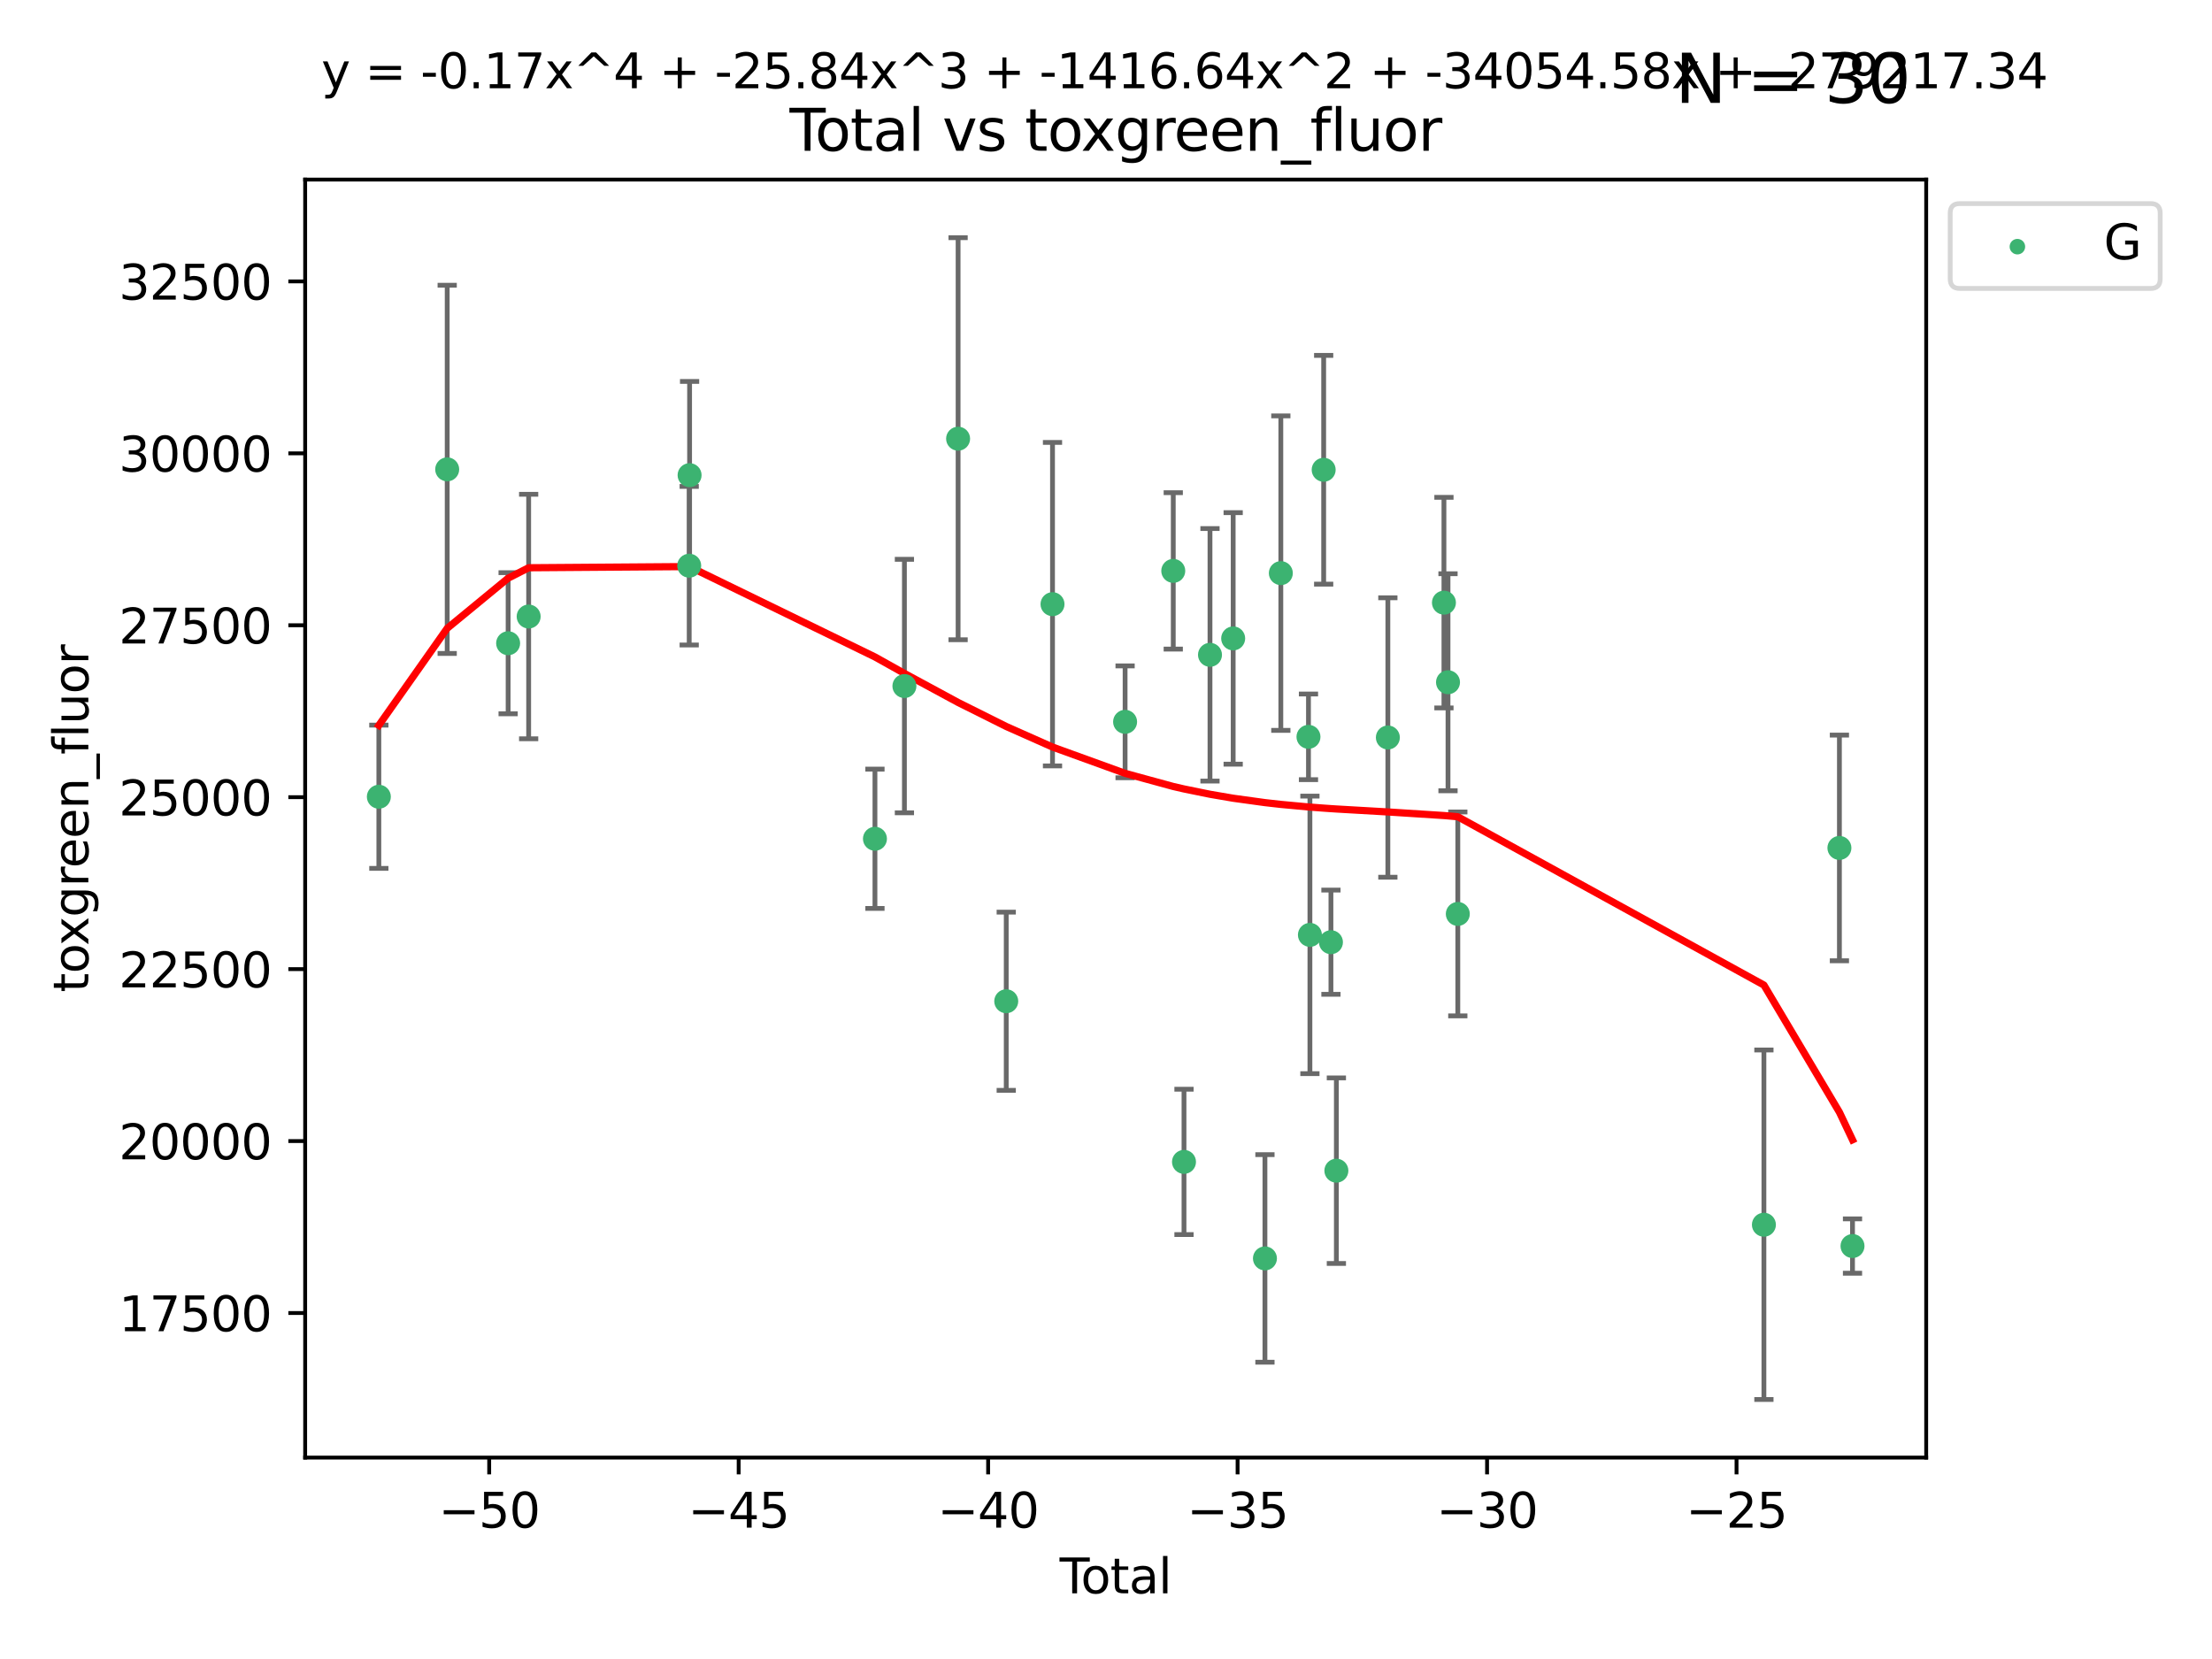 <?xml version="1.0" encoding="utf-8" standalone="no"?>
<!DOCTYPE svg PUBLIC "-//W3C//DTD SVG 1.1//EN"
  "http://www.w3.org/Graphics/SVG/1.1/DTD/svg11.dtd">
<svg xmlns:xlink="http://www.w3.org/1999/xlink" width="460.8pt" height="345.6pt" viewBox="0 0 460.8 345.6" xmlns="http://www.w3.org/2000/svg" version="1.1">
 <defs>
  <style type="text/css">*{stroke-linejoin: round; stroke-linecap: butt}</style>
 </defs>
 <g id="figure_1">
  <g id="patch_1">
   <path d="M 0 345.6 
L 460.8 345.6 
L 460.8 0 
L 0 0 
z
" style="fill: #ffffff"/>
  </g>
  <g id="axes_1">
   <g id="patch_2">
    <path d="M 63.571 303.64 
L 401.26 303.64 
L 401.26 37.411 
L 63.571 37.411 
z
" style="fill: #ffffff"/>
   </g>
   <g id="PathCollection_1">
    <defs>
     <path id="m65b5da6589" d="M 0 1.118 
C 0.297 1.118 0.581 1 0.791 0.791 
C 1 0.581 1.118 0.297 1.118 0 
C 1.118 -0.297 1 -0.581 0.791 -0.791 
C 0.581 -1 0.297 -1.118 0 -1.118 
C -0.297 -1.118 -0.581 -1 -0.791 -0.791 
C -1 -0.581 -1.118 -0.297 -1.118 0 
C -1.118 0.297 -1 0.581 -0.791 0.791 
C -0.581 1 -0.297 1.118 0 1.118 
z
" style="stroke: #3cb371"/>
    </defs>
    <g clip-path="url(#pd48464cee2)">
     <use xlink:href="#m65b5da6589" x="78.921" y="165.976" style="fill: #3cb371; stroke: #3cb371"/>
     <use xlink:href="#m65b5da6589" x="93.159" y="97.775" style="fill: #3cb371; stroke: #3cb371"/>
     <use xlink:href="#m65b5da6589" x="105.853" y="133.997" style="fill: #3cb371; stroke: #3cb371"/>
     <use xlink:href="#m65b5da6589" x="110.129" y="128.433" style="fill: #3cb371; stroke: #3cb371"/>
     <use xlink:href="#m65b5da6589" x="143.574" y="117.846" style="fill: #3cb371; stroke: #3cb371"/>
     <use xlink:href="#m65b5da6589" x="143.654" y="98.984" style="fill: #3cb371; stroke: #3cb371"/>
     <use xlink:href="#m65b5da6589" x="182.268" y="174.731" style="fill: #3cb371; stroke: #3cb371"/>
     <use xlink:href="#m65b5da6589" x="188.406" y="142.918" style="fill: #3cb371; stroke: #3cb371"/>
     <use xlink:href="#m65b5da6589" x="199.59" y="91.389" style="fill: #3cb371; stroke: #3cb371"/>
     <use xlink:href="#m65b5da6589" x="209.618" y="208.577" style="fill: #3cb371; stroke: #3cb371"/>
     <use xlink:href="#m65b5da6589" x="219.257" y="125.859" style="fill: #3cb371; stroke: #3cb371"/>
     <use xlink:href="#m65b5da6589" x="234.378" y="150.37" style="fill: #3cb371; stroke: #3cb371"/>
     <use xlink:href="#m65b5da6589" x="244.412" y="118.924" style="fill: #3cb371; stroke: #3cb371"/>
     <use xlink:href="#m65b5da6589" x="246.648" y="242.042" style="fill: #3cb371; stroke: #3cb371"/>
     <use xlink:href="#m65b5da6589" x="252.063" y="136.411" style="fill: #3cb371; stroke: #3cb371"/>
     <use xlink:href="#m65b5da6589" x="256.893" y="132.994" style="fill: #3cb371; stroke: #3cb371"/>
     <use xlink:href="#m65b5da6589" x="263.51" y="262.15" style="fill: #3cb371; stroke: #3cb371"/>
     <use xlink:href="#m65b5da6589" x="266.821" y="119.393" style="fill: #3cb371; stroke: #3cb371"/>
     <use xlink:href="#m65b5da6589" x="272.579" y="153.498" style="fill: #3cb371; stroke: #3cb371"/>
     <use xlink:href="#m65b5da6589" x="272.88" y="194.753" style="fill: #3cb371; stroke: #3cb371"/>
     <use xlink:href="#m65b5da6589" x="275.745" y="97.863" style="fill: #3cb371; stroke: #3cb371"/>
     <use xlink:href="#m65b5da6589" x="277.26" y="196.277" style="fill: #3cb371; stroke: #3cb371"/>
     <use xlink:href="#m65b5da6589" x="278.391" y="243.873" style="fill: #3cb371; stroke: #3cb371"/>
     <use xlink:href="#m65b5da6589" x="289.117" y="153.635" style="fill: #3cb371; stroke: #3cb371"/>
     <use xlink:href="#m65b5da6589" x="300.799" y="125.544" style="fill: #3cb371; stroke: #3cb371"/>
     <use xlink:href="#m65b5da6589" x="301.646" y="142.125" style="fill: #3cb371; stroke: #3cb371"/>
     <use xlink:href="#m65b5da6589" x="303.688" y="190.388" style="fill: #3cb371; stroke: #3cb371"/>
     <use xlink:href="#m65b5da6589" x="367.455" y="255.134" style="fill: #3cb371; stroke: #3cb371"/>
     <use xlink:href="#m65b5da6589" x="383.183" y="176.639" style="fill: #3cb371; stroke: #3cb371"/>
     <use xlink:href="#m65b5da6589" x="385.911" y="259.573" style="fill: #3cb371; stroke: #3cb371"/>
    </g>
   </g>
   <g id="matplotlib.axis_1">
    <g id="xtick_1">
     <g id="line2d_1">
      <defs>
       <path id="mce809f17c4" d="M 0 0 
L 0 3.5 
" style="stroke: #000000; stroke-width: 0.8"/>
      </defs>
      <g>
       <use xlink:href="#mce809f17c4" x="101.907" y="303.64" style="stroke: #000000; stroke-width: 0.8"/>
      </g>
     </g>
     <g id="text_1">
      <!-- −50 -->
      <g transform="translate(91.354 318.238)scale(0.1 -0.1)">
       <defs>
        <path id="DejaVuSans-2212" d="M 678 2272 
L 4684 2272 
L 4684 1741 
L 678 1741 
L 678 2272 
z
" transform="scale(0.016)"/>
        <path id="DejaVuSans-35" d="M 691 4666 
L 3169 4666 
L 3169 4134 
L 1269 4134 
L 1269 2991 
Q 1406 3038 1543 3061 
Q 1681 3084 1819 3084 
Q 2600 3084 3056 2656 
Q 3513 2228 3513 1497 
Q 3513 744 3044 326 
Q 2575 -91 1722 -91 
Q 1428 -91 1123 -41 
Q 819 9 494 109 
L 494 744 
Q 775 591 1075 516 
Q 1375 441 1709 441 
Q 2250 441 2565 725 
Q 2881 1009 2881 1497 
Q 2881 1984 2565 2268 
Q 2250 2553 1709 2553 
Q 1456 2553 1204 2497 
Q 953 2441 691 2322 
L 691 4666 
z
" transform="scale(0.016)"/>
        <path id="DejaVuSans-30" d="M 2034 4250 
Q 1547 4250 1301 3770 
Q 1056 3291 1056 2328 
Q 1056 1369 1301 889 
Q 1547 409 2034 409 
Q 2525 409 2770 889 
Q 3016 1369 3016 2328 
Q 3016 3291 2770 3770 
Q 2525 4250 2034 4250 
z
M 2034 4750 
Q 2819 4750 3233 4129 
Q 3647 3509 3647 2328 
Q 3647 1150 3233 529 
Q 2819 -91 2034 -91 
Q 1250 -91 836 529 
Q 422 1150 422 2328 
Q 422 3509 836 4129 
Q 1250 4750 2034 4750 
z
" transform="scale(0.016)"/>
       </defs>
       <use xlink:href="#DejaVuSans-2212"/>
       <use xlink:href="#DejaVuSans-35" x="83.789"/>
       <use xlink:href="#DejaVuSans-30" x="147.412"/>
      </g>
     </g>
    </g>
    <g id="xtick_2">
     <g id="line2d_2">
      <g>
       <use xlink:href="#mce809f17c4" x="153.876" y="303.64" style="stroke: #000000; stroke-width: 0.8"/>
      </g>
     </g>
     <g id="text_2">
      <!-- −45 -->
      <g transform="translate(143.323 318.238)scale(0.1 -0.1)">
       <defs>
        <path id="DejaVuSans-34" d="M 2419 4116 
L 825 1625 
L 2419 1625 
L 2419 4116 
z
M 2253 4666 
L 3047 4666 
L 3047 1625 
L 3713 1625 
L 3713 1100 
L 3047 1100 
L 3047 0 
L 2419 0 
L 2419 1100 
L 313 1100 
L 313 1709 
L 2253 4666 
z
" transform="scale(0.016)"/>
       </defs>
       <use xlink:href="#DejaVuSans-2212"/>
       <use xlink:href="#DejaVuSans-34" x="83.789"/>
       <use xlink:href="#DejaVuSans-35" x="147.412"/>
      </g>
     </g>
    </g>
    <g id="xtick_3">
     <g id="line2d_3">
      <g>
       <use xlink:href="#mce809f17c4" x="205.845" y="303.64" style="stroke: #000000; stroke-width: 0.8"/>
      </g>
     </g>
     <g id="text_3">
      <!-- −40 -->
      <g transform="translate(195.293 318.238)scale(0.1 -0.1)">
       <use xlink:href="#DejaVuSans-2212"/>
       <use xlink:href="#DejaVuSans-34" x="83.789"/>
       <use xlink:href="#DejaVuSans-30" x="147.412"/>
      </g>
     </g>
    </g>
    <g id="xtick_4">
     <g id="line2d_4">
      <g>
       <use xlink:href="#mce809f17c4" x="257.814" y="303.64" style="stroke: #000000; stroke-width: 0.8"/>
      </g>
     </g>
     <g id="text_4">
      <!-- −35 -->
      <g transform="translate(247.262 318.238)scale(0.1 -0.1)">
       <defs>
        <path id="DejaVuSans-33" d="M 2597 2516 
Q 3050 2419 3304 2112 
Q 3559 1806 3559 1356 
Q 3559 666 3084 287 
Q 2609 -91 1734 -91 
Q 1441 -91 1130 -33 
Q 819 25 488 141 
L 488 750 
Q 750 597 1062 519 
Q 1375 441 1716 441 
Q 2309 441 2620 675 
Q 2931 909 2931 1356 
Q 2931 1769 2642 2001 
Q 2353 2234 1838 2234 
L 1294 2234 
L 1294 2753 
L 1863 2753 
Q 2328 2753 2575 2939 
Q 2822 3125 2822 3475 
Q 2822 3834 2567 4026 
Q 2313 4219 1838 4219 
Q 1578 4219 1281 4162 
Q 984 4106 628 3988 
L 628 4550 
Q 988 4650 1302 4700 
Q 1616 4750 1894 4750 
Q 2613 4750 3031 4423 
Q 3450 4097 3450 3541 
Q 3450 3153 3228 2886 
Q 3006 2619 2597 2516 
z
" transform="scale(0.016)"/>
       </defs>
       <use xlink:href="#DejaVuSans-2212"/>
       <use xlink:href="#DejaVuSans-33" x="83.789"/>
       <use xlink:href="#DejaVuSans-35" x="147.412"/>
      </g>
     </g>
    </g>
    <g id="xtick_5">
     <g id="line2d_5">
      <g>
       <use xlink:href="#mce809f17c4" x="309.783" y="303.64" style="stroke: #000000; stroke-width: 0.8"/>
      </g>
     </g>
     <g id="text_5">
      <!-- −30 -->
      <g transform="translate(299.231 318.238)scale(0.1 -0.1)">
       <use xlink:href="#DejaVuSans-2212"/>
       <use xlink:href="#DejaVuSans-33" x="83.789"/>
       <use xlink:href="#DejaVuSans-30" x="147.412"/>
      </g>
     </g>
    </g>
    <g id="xtick_6">
     <g id="line2d_6">
      <g>
       <use xlink:href="#mce809f17c4" x="361.752" y="303.64" style="stroke: #000000; stroke-width: 0.8"/>
      </g>
     </g>
     <g id="text_6">
      <!-- −25 -->
      <g transform="translate(351.2 318.238)scale(0.1 -0.1)">
       <defs>
        <path id="DejaVuSans-32" d="M 1228 531 
L 3431 531 
L 3431 0 
L 469 0 
L 469 531 
Q 828 903 1448 1529 
Q 2069 2156 2228 2338 
Q 2531 2678 2651 2914 
Q 2772 3150 2772 3378 
Q 2772 3750 2511 3984 
Q 2250 4219 1831 4219 
Q 1534 4219 1204 4116 
Q 875 4013 500 3803 
L 500 4441 
Q 881 4594 1212 4672 
Q 1544 4750 1819 4750 
Q 2544 4750 2975 4387 
Q 3406 4025 3406 3419 
Q 3406 3131 3298 2873 
Q 3191 2616 2906 2266 
Q 2828 2175 2409 1742 
Q 1991 1309 1228 531 
z
" transform="scale(0.016)"/>
       </defs>
       <use xlink:href="#DejaVuSans-2212"/>
       <use xlink:href="#DejaVuSans-32" x="83.789"/>
       <use xlink:href="#DejaVuSans-35" x="147.412"/>
      </g>
     </g>
    </g>
    <g id="text_7">
     <!-- Total -->
     <g transform="translate(220.739 331.917)scale(0.1 -0.1)">
      <defs>
       <path id="DejaVuSans-54" d="M -19 4666 
L 3928 4666 
L 3928 4134 
L 2272 4134 
L 2272 0 
L 1638 0 
L 1638 4134 
L -19 4134 
L -19 4666 
z
" transform="scale(0.016)"/>
       <path id="DejaVuSans-6f" d="M 1959 3097 
Q 1497 3097 1228 2736 
Q 959 2375 959 1747 
Q 959 1119 1226 758 
Q 1494 397 1959 397 
Q 2419 397 2687 759 
Q 2956 1122 2956 1747 
Q 2956 2369 2687 2733 
Q 2419 3097 1959 3097 
z
M 1959 3584 
Q 2709 3584 3137 3096 
Q 3566 2609 3566 1747 
Q 3566 888 3137 398 
Q 2709 -91 1959 -91 
Q 1206 -91 779 398 
Q 353 888 353 1747 
Q 353 2609 779 3096 
Q 1206 3584 1959 3584 
z
" transform="scale(0.016)"/>
       <path id="DejaVuSans-74" d="M 1172 4494 
L 1172 3500 
L 2356 3500 
L 2356 3053 
L 1172 3053 
L 1172 1153 
Q 1172 725 1289 603 
Q 1406 481 1766 481 
L 2356 481 
L 2356 0 
L 1766 0 
Q 1100 0 847 248 
Q 594 497 594 1153 
L 594 3053 
L 172 3053 
L 172 3500 
L 594 3500 
L 594 4494 
L 1172 4494 
z
" transform="scale(0.016)"/>
       <path id="DejaVuSans-61" d="M 2194 1759 
Q 1497 1759 1228 1600 
Q 959 1441 959 1056 
Q 959 750 1161 570 
Q 1363 391 1709 391 
Q 2188 391 2477 730 
Q 2766 1069 2766 1631 
L 2766 1759 
L 2194 1759 
z
M 3341 1997 
L 3341 0 
L 2766 0 
L 2766 531 
Q 2569 213 2275 61 
Q 1981 -91 1556 -91 
Q 1019 -91 701 211 
Q 384 513 384 1019 
Q 384 1609 779 1909 
Q 1175 2209 1959 2209 
L 2766 2209 
L 2766 2266 
Q 2766 2663 2505 2880 
Q 2244 3097 1772 3097 
Q 1472 3097 1187 3025 
Q 903 2953 641 2809 
L 641 3341 
Q 956 3463 1253 3523 
Q 1550 3584 1831 3584 
Q 2591 3584 2966 3190 
Q 3341 2797 3341 1997 
z
" transform="scale(0.016)"/>
       <path id="DejaVuSans-6c" d="M 603 4863 
L 1178 4863 
L 1178 0 
L 603 0 
L 603 4863 
z
" transform="scale(0.016)"/>
      </defs>
      <use xlink:href="#DejaVuSans-54"/>
      <use xlink:href="#DejaVuSans-6f" x="44.084"/>
      <use xlink:href="#DejaVuSans-74" x="105.266"/>
      <use xlink:href="#DejaVuSans-61" x="144.475"/>
      <use xlink:href="#DejaVuSans-6c" x="205.754"/>
     </g>
    </g>
   </g>
   <g id="matplotlib.axis_2">
    <g id="ytick_1">
     <g id="line2d_7">
      <defs>
       <path id="mca78d71738" d="M 0 0 
L -3.5 0 
" style="stroke: #000000; stroke-width: 0.8"/>
      </defs>
      <g>
       <use xlink:href="#mca78d71738" x="63.571" y="273.521" style="stroke: #000000; stroke-width: 0.8"/>
      </g>
     </g>
     <g id="text_8">
      <!-- 17500 -->
      <g transform="translate(24.759 277.32)scale(0.1 -0.1)">
       <defs>
        <path id="DejaVuSans-31" d="M 794 531 
L 1825 531 
L 1825 4091 
L 703 3866 
L 703 4441 
L 1819 4666 
L 2450 4666 
L 2450 531 
L 3481 531 
L 3481 0 
L 794 0 
L 794 531 
z
" transform="scale(0.016)"/>
        <path id="DejaVuSans-37" d="M 525 4666 
L 3525 4666 
L 3525 4397 
L 1831 0 
L 1172 0 
L 2766 4134 
L 525 4134 
L 525 4666 
z
" transform="scale(0.016)"/>
       </defs>
       <use xlink:href="#DejaVuSans-31"/>
       <use xlink:href="#DejaVuSans-37" x="63.623"/>
       <use xlink:href="#DejaVuSans-35" x="127.246"/>
       <use xlink:href="#DejaVuSans-30" x="190.869"/>
       <use xlink:href="#DejaVuSans-30" x="254.492"/>
      </g>
     </g>
    </g>
    <g id="ytick_2">
     <g id="line2d_8">
      <g>
       <use xlink:href="#mca78d71738" x="63.571" y="237.703" style="stroke: #000000; stroke-width: 0.8"/>
      </g>
     </g>
     <g id="text_9">
      <!-- 20000 -->
      <g transform="translate(24.759 241.503)scale(0.1 -0.1)">
       <use xlink:href="#DejaVuSans-32"/>
       <use xlink:href="#DejaVuSans-30" x="63.623"/>
       <use xlink:href="#DejaVuSans-30" x="127.246"/>
       <use xlink:href="#DejaVuSans-30" x="190.869"/>
       <use xlink:href="#DejaVuSans-30" x="254.492"/>
      </g>
     </g>
    </g>
    <g id="ytick_3">
     <g id="line2d_9">
      <g>
       <use xlink:href="#mca78d71738" x="63.571" y="201.886" style="stroke: #000000; stroke-width: 0.8"/>
      </g>
     </g>
     <g id="text_10">
      <!-- 22500 -->
      <g transform="translate(24.759 205.685)scale(0.1 -0.1)">
       <use xlink:href="#DejaVuSans-32"/>
       <use xlink:href="#DejaVuSans-32" x="63.623"/>
       <use xlink:href="#DejaVuSans-35" x="127.246"/>
       <use xlink:href="#DejaVuSans-30" x="190.869"/>
       <use xlink:href="#DejaVuSans-30" x="254.492"/>
      </g>
     </g>
    </g>
    <g id="ytick_4">
     <g id="line2d_10">
      <g>
       <use xlink:href="#mca78d71738" x="63.571" y="166.069" style="stroke: #000000; stroke-width: 0.8"/>
      </g>
     </g>
     <g id="text_11">
      <!-- 25000 -->
      <g transform="translate(24.759 169.868)scale(0.1 -0.1)">
       <use xlink:href="#DejaVuSans-32"/>
       <use xlink:href="#DejaVuSans-35" x="63.623"/>
       <use xlink:href="#DejaVuSans-30" x="127.246"/>
       <use xlink:href="#DejaVuSans-30" x="190.869"/>
       <use xlink:href="#DejaVuSans-30" x="254.492"/>
      </g>
     </g>
    </g>
    <g id="ytick_5">
     <g id="line2d_11">
      <g>
       <use xlink:href="#mca78d71738" x="63.571" y="130.252" style="stroke: #000000; stroke-width: 0.8"/>
      </g>
     </g>
     <g id="text_12">
      <!-- 27500 -->
      <g transform="translate(24.759 134.051)scale(0.1 -0.1)">
       <use xlink:href="#DejaVuSans-32"/>
       <use xlink:href="#DejaVuSans-37" x="63.623"/>
       <use xlink:href="#DejaVuSans-35" x="127.246"/>
       <use xlink:href="#DejaVuSans-30" x="190.869"/>
       <use xlink:href="#DejaVuSans-30" x="254.492"/>
      </g>
     </g>
    </g>
    <g id="ytick_6">
     <g id="line2d_12">
      <g>
       <use xlink:href="#mca78d71738" x="63.571" y="94.435" style="stroke: #000000; stroke-width: 0.8"/>
      </g>
     </g>
     <g id="text_13">
      <!-- 30000 -->
      <g transform="translate(24.759 98.234)scale(0.1 -0.1)">
       <use xlink:href="#DejaVuSans-33"/>
       <use xlink:href="#DejaVuSans-30" x="63.623"/>
       <use xlink:href="#DejaVuSans-30" x="127.246"/>
       <use xlink:href="#DejaVuSans-30" x="190.869"/>
       <use xlink:href="#DejaVuSans-30" x="254.492"/>
      </g>
     </g>
    </g>
    <g id="ytick_7">
     <g id="line2d_13">
      <g>
       <use xlink:href="#mca78d71738" x="63.571" y="58.618" style="stroke: #000000; stroke-width: 0.8"/>
      </g>
     </g>
     <g id="text_14">
      <!-- 32500 -->
      <g transform="translate(24.759 62.417)scale(0.1 -0.1)">
       <use xlink:href="#DejaVuSans-33"/>
       <use xlink:href="#DejaVuSans-32" x="63.623"/>
       <use xlink:href="#DejaVuSans-35" x="127.246"/>
       <use xlink:href="#DejaVuSans-30" x="190.869"/>
       <use xlink:href="#DejaVuSans-30" x="254.492"/>
      </g>
     </g>
    </g>
    <g id="text_15">
     <!-- toxgreen_fluor -->
     <g transform="translate(18.401 206.72)rotate(-90)scale(0.1 -0.1)">
      <defs>
       <path id="DejaVuSans-78" d="M 3513 3500 
L 2247 1797 
L 3578 0 
L 2900 0 
L 1881 1375 
L 863 0 
L 184 0 
L 1544 1831 
L 300 3500 
L 978 3500 
L 1906 2253 
L 2834 3500 
L 3513 3500 
z
" transform="scale(0.016)"/>
       <path id="DejaVuSans-67" d="M 2906 1791 
Q 2906 2416 2648 2759 
Q 2391 3103 1925 3103 
Q 1463 3103 1205 2759 
Q 947 2416 947 1791 
Q 947 1169 1205 825 
Q 1463 481 1925 481 
Q 2391 481 2648 825 
Q 2906 1169 2906 1791 
z
M 3481 434 
Q 3481 -459 3084 -895 
Q 2688 -1331 1869 -1331 
Q 1566 -1331 1297 -1286 
Q 1028 -1241 775 -1147 
L 775 -588 
Q 1028 -725 1275 -790 
Q 1522 -856 1778 -856 
Q 2344 -856 2625 -561 
Q 2906 -266 2906 331 
L 2906 616 
Q 2728 306 2450 153 
Q 2172 0 1784 0 
Q 1141 0 747 490 
Q 353 981 353 1791 
Q 353 2603 747 3093 
Q 1141 3584 1784 3584 
Q 2172 3584 2450 3431 
Q 2728 3278 2906 2969 
L 2906 3500 
L 3481 3500 
L 3481 434 
z
" transform="scale(0.016)"/>
       <path id="DejaVuSans-72" d="M 2631 2963 
Q 2534 3019 2420 3045 
Q 2306 3072 2169 3072 
Q 1681 3072 1420 2755 
Q 1159 2438 1159 1844 
L 1159 0 
L 581 0 
L 581 3500 
L 1159 3500 
L 1159 2956 
Q 1341 3275 1631 3429 
Q 1922 3584 2338 3584 
Q 2397 3584 2469 3576 
Q 2541 3569 2628 3553 
L 2631 2963 
z
" transform="scale(0.016)"/>
       <path id="DejaVuSans-65" d="M 3597 1894 
L 3597 1613 
L 953 1613 
Q 991 1019 1311 708 
Q 1631 397 2203 397 
Q 2534 397 2845 478 
Q 3156 559 3463 722 
L 3463 178 
Q 3153 47 2828 -22 
Q 2503 -91 2169 -91 
Q 1331 -91 842 396 
Q 353 884 353 1716 
Q 353 2575 817 3079 
Q 1281 3584 2069 3584 
Q 2775 3584 3186 3129 
Q 3597 2675 3597 1894 
z
M 3022 2063 
Q 3016 2534 2758 2815 
Q 2500 3097 2075 3097 
Q 1594 3097 1305 2825 
Q 1016 2553 972 2059 
L 3022 2063 
z
" transform="scale(0.016)"/>
       <path id="DejaVuSans-6e" d="M 3513 2113 
L 3513 0 
L 2938 0 
L 2938 2094 
Q 2938 2591 2744 2837 
Q 2550 3084 2163 3084 
Q 1697 3084 1428 2787 
Q 1159 2491 1159 1978 
L 1159 0 
L 581 0 
L 581 3500 
L 1159 3500 
L 1159 2956 
Q 1366 3272 1645 3428 
Q 1925 3584 2291 3584 
Q 2894 3584 3203 3211 
Q 3513 2838 3513 2113 
z
" transform="scale(0.016)"/>
       <path id="DejaVuSans-5f" d="M 3263 -1063 
L 3263 -1509 
L -63 -1509 
L -63 -1063 
L 3263 -1063 
z
" transform="scale(0.016)"/>
       <path id="DejaVuSans-66" d="M 2375 4863 
L 2375 4384 
L 1825 4384 
Q 1516 4384 1395 4259 
Q 1275 4134 1275 3809 
L 1275 3500 
L 2222 3500 
L 2222 3053 
L 1275 3053 
L 1275 0 
L 697 0 
L 697 3053 
L 147 3053 
L 147 3500 
L 697 3500 
L 697 3744 
Q 697 4328 969 4595 
Q 1241 4863 1831 4863 
L 2375 4863 
z
" transform="scale(0.016)"/>
       <path id="DejaVuSans-75" d="M 544 1381 
L 544 3500 
L 1119 3500 
L 1119 1403 
Q 1119 906 1312 657 
Q 1506 409 1894 409 
Q 2359 409 2629 706 
Q 2900 1003 2900 1516 
L 2900 3500 
L 3475 3500 
L 3475 0 
L 2900 0 
L 2900 538 
Q 2691 219 2414 64 
Q 2138 -91 1772 -91 
Q 1169 -91 856 284 
Q 544 659 544 1381 
z
M 1991 3584 
L 1991 3584 
z
" transform="scale(0.016)"/>
      </defs>
      <use xlink:href="#DejaVuSans-74"/>
      <use xlink:href="#DejaVuSans-6f" x="39.209"/>
      <use xlink:href="#DejaVuSans-78" x="97.266"/>
      <use xlink:href="#DejaVuSans-67" x="156.445"/>
      <use xlink:href="#DejaVuSans-72" x="219.922"/>
      <use xlink:href="#DejaVuSans-65" x="258.785"/>
      <use xlink:href="#DejaVuSans-65" x="320.309"/>
      <use xlink:href="#DejaVuSans-6e" x="381.832"/>
      <use xlink:href="#DejaVuSans-5f" x="445.211"/>
      <use xlink:href="#DejaVuSans-66" x="495.211"/>
      <use xlink:href="#DejaVuSans-6c" x="530.416"/>
      <use xlink:href="#DejaVuSans-75" x="558.199"/>
      <use xlink:href="#DejaVuSans-6f" x="621.578"/>
      <use xlink:href="#DejaVuSans-72" x="682.76"/>
     </g>
    </g>
   </g>
   <g id="LineCollection_1">
    <path d="M 78.921 180.897 
L 78.921 151.055 
" clip-path="url(#pd48464cee2)" style="fill: none; stroke: #696969"/>
    <path d="M 93.159 136.128 
L 93.159 59.421 
" clip-path="url(#pd48464cee2)" style="fill: none; stroke: #696969"/>
    <path d="M 105.853 148.698 
L 105.853 119.296 
" clip-path="url(#pd48464cee2)" style="fill: none; stroke: #696969"/>
    <path d="M 110.129 153.902 
L 110.129 102.964 
" clip-path="url(#pd48464cee2)" style="fill: none; stroke: #696969"/>
    <path d="M 143.574 134.36 
L 143.574 101.331 
" clip-path="url(#pd48464cee2)" style="fill: none; stroke: #696969"/>
    <path d="M 143.654 118.504 
L 143.654 79.464 
" clip-path="url(#pd48464cee2)" style="fill: none; stroke: #696969"/>
    <path d="M 182.268 189.24 
L 182.268 160.222 
" clip-path="url(#pd48464cee2)" style="fill: none; stroke: #696969"/>
    <path d="M 188.406 169.321 
L 188.406 116.515 
" clip-path="url(#pd48464cee2)" style="fill: none; stroke: #696969"/>
    <path d="M 199.59 133.266 
L 199.59 49.513 
" clip-path="url(#pd48464cee2)" style="fill: none; stroke: #696969"/>
    <path d="M 209.618 227.139 
L 209.618 190.014 
" clip-path="url(#pd48464cee2)" style="fill: none; stroke: #696969"/>
    <path d="M 219.257 159.553 
L 219.257 92.164 
" clip-path="url(#pd48464cee2)" style="fill: none; stroke: #696969"/>
    <path d="M 234.378 162.022 
L 234.378 138.718 
" clip-path="url(#pd48464cee2)" style="fill: none; stroke: #696969"/>
    <path d="M 244.412 135.215 
L 244.412 102.634 
" clip-path="url(#pd48464cee2)" style="fill: none; stroke: #696969"/>
    <path d="M 246.648 257.178 
L 246.648 226.906 
" clip-path="url(#pd48464cee2)" style="fill: none; stroke: #696969"/>
    <path d="M 252.063 162.714 
L 252.063 110.107 
" clip-path="url(#pd48464cee2)" style="fill: none; stroke: #696969"/>
    <path d="M 256.893 159.193 
L 256.893 106.794 
" clip-path="url(#pd48464cee2)" style="fill: none; stroke: #696969"/>
    <path d="M 263.51 283.769 
L 263.51 240.531 
" clip-path="url(#pd48464cee2)" style="fill: none; stroke: #696969"/>
    <path d="M 266.821 152.152 
L 266.821 86.634 
" clip-path="url(#pd48464cee2)" style="fill: none; stroke: #696969"/>
    <path d="M 272.579 162.418 
L 272.579 144.577 
" clip-path="url(#pd48464cee2)" style="fill: none; stroke: #696969"/>
    <path d="M 272.88 223.664 
L 272.88 165.841 
" clip-path="url(#pd48464cee2)" style="fill: none; stroke: #696969"/>
    <path d="M 275.745 121.689 
L 275.745 74.037 
" clip-path="url(#pd48464cee2)" style="fill: none; stroke: #696969"/>
    <path d="M 277.26 207.134 
L 277.26 185.42 
" clip-path="url(#pd48464cee2)" style="fill: none; stroke: #696969"/>
    <path d="M 278.391 263.206 
L 278.391 224.541 
" clip-path="url(#pd48464cee2)" style="fill: none; stroke: #696969"/>
    <path d="M 289.117 182.738 
L 289.117 124.532 
" clip-path="url(#pd48464cee2)" style="fill: none; stroke: #696969"/>
    <path d="M 300.799 147.477 
L 300.799 103.61 
" clip-path="url(#pd48464cee2)" style="fill: none; stroke: #696969"/>
    <path d="M 301.646 164.732 
L 301.646 119.517 
" clip-path="url(#pd48464cee2)" style="fill: none; stroke: #696969"/>
    <path d="M 303.688 211.623 
L 303.688 169.153 
" clip-path="url(#pd48464cee2)" style="fill: none; stroke: #696969"/>
    <path d="M 367.455 291.539 
L 367.455 218.729 
" clip-path="url(#pd48464cee2)" style="fill: none; stroke: #696969"/>
    <path d="M 383.183 200.146 
L 383.183 153.131 
" clip-path="url(#pd48464cee2)" style="fill: none; stroke: #696969"/>
    <path d="M 385.911 265.237 
L 385.911 253.91 
" clip-path="url(#pd48464cee2)" style="fill: none; stroke: #696969"/>
   </g>
   <g id="line2d_14">
    <defs>
     <path id="m4937151480" d="M 2 0 
L -2 -0 
" style="stroke: #696969"/>
    </defs>
    <g clip-path="url(#pd48464cee2)">
     <use xlink:href="#m4937151480" x="78.921" y="180.897" style="fill: #696969; stroke: #696969"/>
     <use xlink:href="#m4937151480" x="93.159" y="136.128" style="fill: #696969; stroke: #696969"/>
     <use xlink:href="#m4937151480" x="105.853" y="148.698" style="fill: #696969; stroke: #696969"/>
     <use xlink:href="#m4937151480" x="110.129" y="153.902" style="fill: #696969; stroke: #696969"/>
     <use xlink:href="#m4937151480" x="143.574" y="134.36" style="fill: #696969; stroke: #696969"/>
     <use xlink:href="#m4937151480" x="143.654" y="118.504" style="fill: #696969; stroke: #696969"/>
     <use xlink:href="#m4937151480" x="182.268" y="189.24" style="fill: #696969; stroke: #696969"/>
     <use xlink:href="#m4937151480" x="188.406" y="169.321" style="fill: #696969; stroke: #696969"/>
     <use xlink:href="#m4937151480" x="199.59" y="133.266" style="fill: #696969; stroke: #696969"/>
     <use xlink:href="#m4937151480" x="209.618" y="227.139" style="fill: #696969; stroke: #696969"/>
     <use xlink:href="#m4937151480" x="219.257" y="159.553" style="fill: #696969; stroke: #696969"/>
     <use xlink:href="#m4937151480" x="234.378" y="162.022" style="fill: #696969; stroke: #696969"/>
     <use xlink:href="#m4937151480" x="244.412" y="135.215" style="fill: #696969; stroke: #696969"/>
     <use xlink:href="#m4937151480" x="246.648" y="257.178" style="fill: #696969; stroke: #696969"/>
     <use xlink:href="#m4937151480" x="252.063" y="162.714" style="fill: #696969; stroke: #696969"/>
     <use xlink:href="#m4937151480" x="256.893" y="159.193" style="fill: #696969; stroke: #696969"/>
     <use xlink:href="#m4937151480" x="263.51" y="283.769" style="fill: #696969; stroke: #696969"/>
     <use xlink:href="#m4937151480" x="266.821" y="152.152" style="fill: #696969; stroke: #696969"/>
     <use xlink:href="#m4937151480" x="272.579" y="162.418" style="fill: #696969; stroke: #696969"/>
     <use xlink:href="#m4937151480" x="272.88" y="223.664" style="fill: #696969; stroke: #696969"/>
     <use xlink:href="#m4937151480" x="275.745" y="121.689" style="fill: #696969; stroke: #696969"/>
     <use xlink:href="#m4937151480" x="277.26" y="207.134" style="fill: #696969; stroke: #696969"/>
     <use xlink:href="#m4937151480" x="278.391" y="263.206" style="fill: #696969; stroke: #696969"/>
     <use xlink:href="#m4937151480" x="289.117" y="182.738" style="fill: #696969; stroke: #696969"/>
     <use xlink:href="#m4937151480" x="300.799" y="147.477" style="fill: #696969; stroke: #696969"/>
     <use xlink:href="#m4937151480" x="301.646" y="164.732" style="fill: #696969; stroke: #696969"/>
     <use xlink:href="#m4937151480" x="303.688" y="211.623" style="fill: #696969; stroke: #696969"/>
     <use xlink:href="#m4937151480" x="367.455" y="291.539" style="fill: #696969; stroke: #696969"/>
     <use xlink:href="#m4937151480" x="383.183" y="200.146" style="fill: #696969; stroke: #696969"/>
     <use xlink:href="#m4937151480" x="385.911" y="265.237" style="fill: #696969; stroke: #696969"/>
    </g>
   </g>
   <g id="line2d_15">
    <g clip-path="url(#pd48464cee2)">
     <use xlink:href="#m4937151480" x="78.921" y="151.055" style="fill: #696969; stroke: #696969"/>
     <use xlink:href="#m4937151480" x="93.159" y="59.421" style="fill: #696969; stroke: #696969"/>
     <use xlink:href="#m4937151480" x="105.853" y="119.296" style="fill: #696969; stroke: #696969"/>
     <use xlink:href="#m4937151480" x="110.129" y="102.964" style="fill: #696969; stroke: #696969"/>
     <use xlink:href="#m4937151480" x="143.574" y="101.331" style="fill: #696969; stroke: #696969"/>
     <use xlink:href="#m4937151480" x="143.654" y="79.464" style="fill: #696969; stroke: #696969"/>
     <use xlink:href="#m4937151480" x="182.268" y="160.222" style="fill: #696969; stroke: #696969"/>
     <use xlink:href="#m4937151480" x="188.406" y="116.515" style="fill: #696969; stroke: #696969"/>
     <use xlink:href="#m4937151480" x="199.59" y="49.513" style="fill: #696969; stroke: #696969"/>
     <use xlink:href="#m4937151480" x="209.618" y="190.014" style="fill: #696969; stroke: #696969"/>
     <use xlink:href="#m4937151480" x="219.257" y="92.164" style="fill: #696969; stroke: #696969"/>
     <use xlink:href="#m4937151480" x="234.378" y="138.718" style="fill: #696969; stroke: #696969"/>
     <use xlink:href="#m4937151480" x="244.412" y="102.634" style="fill: #696969; stroke: #696969"/>
     <use xlink:href="#m4937151480" x="246.648" y="226.906" style="fill: #696969; stroke: #696969"/>
     <use xlink:href="#m4937151480" x="252.063" y="110.107" style="fill: #696969; stroke: #696969"/>
     <use xlink:href="#m4937151480" x="256.893" y="106.794" style="fill: #696969; stroke: #696969"/>
     <use xlink:href="#m4937151480" x="263.51" y="240.531" style="fill: #696969; stroke: #696969"/>
     <use xlink:href="#m4937151480" x="266.821" y="86.634" style="fill: #696969; stroke: #696969"/>
     <use xlink:href="#m4937151480" x="272.579" y="144.577" style="fill: #696969; stroke: #696969"/>
     <use xlink:href="#m4937151480" x="272.88" y="165.841" style="fill: #696969; stroke: #696969"/>
     <use xlink:href="#m4937151480" x="275.745" y="74.037" style="fill: #696969; stroke: #696969"/>
     <use xlink:href="#m4937151480" x="277.26" y="185.42" style="fill: #696969; stroke: #696969"/>
     <use xlink:href="#m4937151480" x="278.391" y="224.541" style="fill: #696969; stroke: #696969"/>
     <use xlink:href="#m4937151480" x="289.117" y="124.532" style="fill: #696969; stroke: #696969"/>
     <use xlink:href="#m4937151480" x="300.799" y="103.61" style="fill: #696969; stroke: #696969"/>
     <use xlink:href="#m4937151480" x="301.646" y="119.517" style="fill: #696969; stroke: #696969"/>
     <use xlink:href="#m4937151480" x="303.688" y="169.153" style="fill: #696969; stroke: #696969"/>
     <use xlink:href="#m4937151480" x="367.455" y="218.729" style="fill: #696969; stroke: #696969"/>
     <use xlink:href="#m4937151480" x="383.183" y="153.131" style="fill: #696969; stroke: #696969"/>
     <use xlink:href="#m4937151480" x="385.911" y="253.91" style="fill: #696969; stroke: #696969"/>
    </g>
   </g>
   <g id="line2d_16">
    <path d="M 78.921 151.095 
L 93.159 130.888 
L 105.853 120.446 
L 110.129 118.272 
L 143.574 118.028 
L 143.654 118.054 
L 182.268 136.854 
L 188.406 140.286 
L 199.59 146.335 
L 209.618 151.339 
L 219.257 155.624 
L 234.378 161.101 
L 244.412 163.839 
L 246.648 164.353 
L 252.063 165.458 
L 256.893 166.286 
L 263.51 167.199 
L 266.821 167.572 
L 272.579 168.105 
L 272.88 168.129 
L 275.745 168.347 
L 277.26 168.453 
L 278.391 168.527 
L 289.117 169.143 
L 300.799 169.892 
L 301.646 169.961 
L 303.688 170.142 
L 367.455 205.205 
L 383.183 231.69 
L 385.911 237.443 
" clip-path="url(#pd48464cee2)" style="fill: none; stroke: #ff0000; stroke-width: 1.5; stroke-linecap: square"/>
   </g>
   <g id="line2d_17">
    <defs>
     <path id="mefffb904f6" d="M 0 2 
C 0.53 2 1.039 1.789 1.414 1.414 
C 1.789 1.039 2 0.53 2 0 
C 2 -0.53 1.789 -1.039 1.414 -1.414 
C 1.039 -1.789 0.53 -2 0 -2 
C -0.53 -2 -1.039 -1.789 -1.414 -1.414 
C -1.789 -1.039 -2 -0.53 -2 0 
C -2 0.53 -1.789 1.039 -1.414 1.414 
C -1.039 1.789 -0.53 2 0 2 
z
" style="stroke: #3cb371"/>
    </defs>
    <g clip-path="url(#pd48464cee2)">
     <use xlink:href="#mefffb904f6" x="78.921" y="165.976" style="fill: #3cb371; stroke: #3cb371"/>
     <use xlink:href="#mefffb904f6" x="93.159" y="97.775" style="fill: #3cb371; stroke: #3cb371"/>
     <use xlink:href="#mefffb904f6" x="105.853" y="133.997" style="fill: #3cb371; stroke: #3cb371"/>
     <use xlink:href="#mefffb904f6" x="110.129" y="128.433" style="fill: #3cb371; stroke: #3cb371"/>
     <use xlink:href="#mefffb904f6" x="143.574" y="117.846" style="fill: #3cb371; stroke: #3cb371"/>
     <use xlink:href="#mefffb904f6" x="143.654" y="98.984" style="fill: #3cb371; stroke: #3cb371"/>
     <use xlink:href="#mefffb904f6" x="182.268" y="174.731" style="fill: #3cb371; stroke: #3cb371"/>
     <use xlink:href="#mefffb904f6" x="188.406" y="142.918" style="fill: #3cb371; stroke: #3cb371"/>
     <use xlink:href="#mefffb904f6" x="199.59" y="91.389" style="fill: #3cb371; stroke: #3cb371"/>
     <use xlink:href="#mefffb904f6" x="209.618" y="208.577" style="fill: #3cb371; stroke: #3cb371"/>
     <use xlink:href="#mefffb904f6" x="219.257" y="125.859" style="fill: #3cb371; stroke: #3cb371"/>
     <use xlink:href="#mefffb904f6" x="234.378" y="150.37" style="fill: #3cb371; stroke: #3cb371"/>
     <use xlink:href="#mefffb904f6" x="244.412" y="118.924" style="fill: #3cb371; stroke: #3cb371"/>
     <use xlink:href="#mefffb904f6" x="246.648" y="242.042" style="fill: #3cb371; stroke: #3cb371"/>
     <use xlink:href="#mefffb904f6" x="252.063" y="136.411" style="fill: #3cb371; stroke: #3cb371"/>
     <use xlink:href="#mefffb904f6" x="256.893" y="132.994" style="fill: #3cb371; stroke: #3cb371"/>
     <use xlink:href="#mefffb904f6" x="263.51" y="262.15" style="fill: #3cb371; stroke: #3cb371"/>
     <use xlink:href="#mefffb904f6" x="266.821" y="119.393" style="fill: #3cb371; stroke: #3cb371"/>
     <use xlink:href="#mefffb904f6" x="272.579" y="153.498" style="fill: #3cb371; stroke: #3cb371"/>
     <use xlink:href="#mefffb904f6" x="272.88" y="194.753" style="fill: #3cb371; stroke: #3cb371"/>
     <use xlink:href="#mefffb904f6" x="275.745" y="97.863" style="fill: #3cb371; stroke: #3cb371"/>
     <use xlink:href="#mefffb904f6" x="277.26" y="196.277" style="fill: #3cb371; stroke: #3cb371"/>
     <use xlink:href="#mefffb904f6" x="278.391" y="243.873" style="fill: #3cb371; stroke: #3cb371"/>
     <use xlink:href="#mefffb904f6" x="289.117" y="153.635" style="fill: #3cb371; stroke: #3cb371"/>
     <use xlink:href="#mefffb904f6" x="300.799" y="125.544" style="fill: #3cb371; stroke: #3cb371"/>
     <use xlink:href="#mefffb904f6" x="301.646" y="142.125" style="fill: #3cb371; stroke: #3cb371"/>
     <use xlink:href="#mefffb904f6" x="303.688" y="190.388" style="fill: #3cb371; stroke: #3cb371"/>
     <use xlink:href="#mefffb904f6" x="367.455" y="255.134" style="fill: #3cb371; stroke: #3cb371"/>
     <use xlink:href="#mefffb904f6" x="383.183" y="176.639" style="fill: #3cb371; stroke: #3cb371"/>
     <use xlink:href="#mefffb904f6" x="385.911" y="259.573" style="fill: #3cb371; stroke: #3cb371"/>
    </g>
   </g>
   <g id="patch_3">
    <path d="M 63.571 303.64 
L 63.571 37.411 
" style="fill: none; stroke: #000000; stroke-width: 0.8; stroke-linejoin: miter; stroke-linecap: square"/>
   </g>
   <g id="patch_4">
    <path d="M 401.26 303.64 
L 401.26 37.411 
" style="fill: none; stroke: #000000; stroke-width: 0.8; stroke-linejoin: miter; stroke-linecap: square"/>
   </g>
   <g id="patch_5">
    <path d="M 63.571 303.64 
L 401.26 303.64 
" style="fill: none; stroke: #000000; stroke-width: 0.8; stroke-linejoin: miter; stroke-linecap: square"/>
   </g>
   <g id="patch_6">
    <path d="M 63.571 37.411 
L 401.26 37.411 
" style="fill: none; stroke: #000000; stroke-width: 0.8; stroke-linejoin: miter; stroke-linecap: square"/>
   </g>
   <g id="text_16">
    <!-- N = 30 -->
    <g transform="translate(348.964 21.426)scale(0.14 -0.14)">
     <defs>
      <path id="DejaVuSans-4e" d="M 628 4666 
L 1478 4666 
L 3547 763 
L 3547 4666 
L 4159 4666 
L 4159 0 
L 3309 0 
L 1241 3903 
L 1241 0 
L 628 0 
L 628 4666 
z
" transform="scale(0.016)"/>
      <path id="DejaVuSans-20" transform="scale(0.016)"/>
      <path id="DejaVuSans-3d" d="M 678 2906 
L 4684 2906 
L 4684 2381 
L 678 2381 
L 678 2906 
z
M 678 1631 
L 4684 1631 
L 4684 1100 
L 678 1100 
L 678 1631 
z
" transform="scale(0.016)"/>
     </defs>
     <use xlink:href="#DejaVuSans-4e"/>
     <use xlink:href="#DejaVuSans-20" x="74.805"/>
     <use xlink:href="#DejaVuSans-3d" x="106.592"/>
     <use xlink:href="#DejaVuSans-20" x="190.381"/>
     <use xlink:href="#DejaVuSans-33" x="222.168"/>
     <use xlink:href="#DejaVuSans-30" x="285.791"/>
    </g>
   </g>
   <g id="text_17">
    <!-- y = -0.17x^4 + -25.84x^3 + -1416.64x^2 + -34054.58x + -279217.34 -->
    <g transform="translate(66.948 18.387)scale(0.1 -0.1)">
     <defs>
      <path id="DejaVuSans-79" d="M 2059 -325 
Q 1816 -950 1584 -1140 
Q 1353 -1331 966 -1331 
L 506 -1331 
L 506 -850 
L 844 -850 
Q 1081 -850 1212 -737 
Q 1344 -625 1503 -206 
L 1606 56 
L 191 3500 
L 800 3500 
L 1894 763 
L 2988 3500 
L 3597 3500 
L 2059 -325 
z
" transform="scale(0.016)"/>
      <path id="DejaVuSans-2d" d="M 313 2009 
L 1997 2009 
L 1997 1497 
L 313 1497 
L 313 2009 
z
" transform="scale(0.016)"/>
      <path id="DejaVuSans-2e" d="M 684 794 
L 1344 794 
L 1344 0 
L 684 0 
L 684 794 
z
" transform="scale(0.016)"/>
      <path id="DejaVuSans-5e" d="M 2988 4666 
L 4684 2925 
L 4056 2925 
L 2681 4159 
L 1306 2925 
L 678 2925 
L 2375 4666 
L 2988 4666 
z
" transform="scale(0.016)"/>
      <path id="DejaVuSans-2b" d="M 2944 4013 
L 2944 2272 
L 4684 2272 
L 4684 1741 
L 2944 1741 
L 2944 0 
L 2419 0 
L 2419 1741 
L 678 1741 
L 678 2272 
L 2419 2272 
L 2419 4013 
L 2944 4013 
z
" transform="scale(0.016)"/>
      <path id="DejaVuSans-38" d="M 2034 2216 
Q 1584 2216 1326 1975 
Q 1069 1734 1069 1313 
Q 1069 891 1326 650 
Q 1584 409 2034 409 
Q 2484 409 2743 651 
Q 3003 894 3003 1313 
Q 3003 1734 2745 1975 
Q 2488 2216 2034 2216 
z
M 1403 2484 
Q 997 2584 770 2862 
Q 544 3141 544 3541 
Q 544 4100 942 4425 
Q 1341 4750 2034 4750 
Q 2731 4750 3128 4425 
Q 3525 4100 3525 3541 
Q 3525 3141 3298 2862 
Q 3072 2584 2669 2484 
Q 3125 2378 3379 2068 
Q 3634 1759 3634 1313 
Q 3634 634 3220 271 
Q 2806 -91 2034 -91 
Q 1263 -91 848 271 
Q 434 634 434 1313 
Q 434 1759 690 2068 
Q 947 2378 1403 2484 
z
M 1172 3481 
Q 1172 3119 1398 2916 
Q 1625 2713 2034 2713 
Q 2441 2713 2670 2916 
Q 2900 3119 2900 3481 
Q 2900 3844 2670 4047 
Q 2441 4250 2034 4250 
Q 1625 4250 1398 4047 
Q 1172 3844 1172 3481 
z
" transform="scale(0.016)"/>
      <path id="DejaVuSans-36" d="M 2113 2584 
Q 1688 2584 1439 2293 
Q 1191 2003 1191 1497 
Q 1191 994 1439 701 
Q 1688 409 2113 409 
Q 2538 409 2786 701 
Q 3034 994 3034 1497 
Q 3034 2003 2786 2293 
Q 2538 2584 2113 2584 
z
M 3366 4563 
L 3366 3988 
Q 3128 4100 2886 4159 
Q 2644 4219 2406 4219 
Q 1781 4219 1451 3797 
Q 1122 3375 1075 2522 
Q 1259 2794 1537 2939 
Q 1816 3084 2150 3084 
Q 2853 3084 3261 2657 
Q 3669 2231 3669 1497 
Q 3669 778 3244 343 
Q 2819 -91 2113 -91 
Q 1303 -91 875 529 
Q 447 1150 447 2328 
Q 447 3434 972 4092 
Q 1497 4750 2381 4750 
Q 2619 4750 2861 4703 
Q 3103 4656 3366 4563 
z
" transform="scale(0.016)"/>
      <path id="DejaVuSans-39" d="M 703 97 
L 703 672 
Q 941 559 1184 500 
Q 1428 441 1663 441 
Q 2288 441 2617 861 
Q 2947 1281 2994 2138 
Q 2813 1869 2534 1725 
Q 2256 1581 1919 1581 
Q 1219 1581 811 2004 
Q 403 2428 403 3163 
Q 403 3881 828 4315 
Q 1253 4750 1959 4750 
Q 2769 4750 3195 4129 
Q 3622 3509 3622 2328 
Q 3622 1225 3098 567 
Q 2575 -91 1691 -91 
Q 1453 -91 1209 -44 
Q 966 3 703 97 
z
M 1959 2075 
Q 2384 2075 2632 2365 
Q 2881 2656 2881 3163 
Q 2881 3666 2632 3958 
Q 2384 4250 1959 4250 
Q 1534 4250 1286 3958 
Q 1038 3666 1038 3163 
Q 1038 2656 1286 2365 
Q 1534 2075 1959 2075 
z
" transform="scale(0.016)"/>
     </defs>
     <use xlink:href="#DejaVuSans-79"/>
     <use xlink:href="#DejaVuSans-20" x="59.18"/>
     <use xlink:href="#DejaVuSans-3d" x="90.967"/>
     <use xlink:href="#DejaVuSans-20" x="174.756"/>
     <use xlink:href="#DejaVuSans-2d" x="206.543"/>
     <use xlink:href="#DejaVuSans-30" x="242.627"/>
     <use xlink:href="#DejaVuSans-2e" x="306.25"/>
     <use xlink:href="#DejaVuSans-31" x="338.037"/>
     <use xlink:href="#DejaVuSans-37" x="401.66"/>
     <use xlink:href="#DejaVuSans-78" x="465.283"/>
     <use xlink:href="#DejaVuSans-5e" x="524.463"/>
     <use xlink:href="#DejaVuSans-34" x="608.252"/>
     <use xlink:href="#DejaVuSans-20" x="671.875"/>
     <use xlink:href="#DejaVuSans-2b" x="703.662"/>
     <use xlink:href="#DejaVuSans-20" x="787.451"/>
     <use xlink:href="#DejaVuSans-2d" x="819.238"/>
     <use xlink:href="#DejaVuSans-32" x="855.322"/>
     <use xlink:href="#DejaVuSans-35" x="918.945"/>
     <use xlink:href="#DejaVuSans-2e" x="982.568"/>
     <use xlink:href="#DejaVuSans-38" x="1014.355"/>
     <use xlink:href="#DejaVuSans-34" x="1077.979"/>
     <use xlink:href="#DejaVuSans-78" x="1141.602"/>
     <use xlink:href="#DejaVuSans-5e" x="1200.781"/>
     <use xlink:href="#DejaVuSans-33" x="1284.57"/>
     <use xlink:href="#DejaVuSans-20" x="1348.193"/>
     <use xlink:href="#DejaVuSans-2b" x="1379.98"/>
     <use xlink:href="#DejaVuSans-20" x="1463.77"/>
     <use xlink:href="#DejaVuSans-2d" x="1495.557"/>
     <use xlink:href="#DejaVuSans-31" x="1531.641"/>
     <use xlink:href="#DejaVuSans-34" x="1595.264"/>
     <use xlink:href="#DejaVuSans-31" x="1658.887"/>
     <use xlink:href="#DejaVuSans-36" x="1722.51"/>
     <use xlink:href="#DejaVuSans-2e" x="1786.133"/>
     <use xlink:href="#DejaVuSans-36" x="1817.92"/>
     <use xlink:href="#DejaVuSans-34" x="1881.543"/>
     <use xlink:href="#DejaVuSans-78" x="1945.166"/>
     <use xlink:href="#DejaVuSans-5e" x="2004.346"/>
     <use xlink:href="#DejaVuSans-32" x="2088.135"/>
     <use xlink:href="#DejaVuSans-20" x="2151.758"/>
     <use xlink:href="#DejaVuSans-2b" x="2183.545"/>
     <use xlink:href="#DejaVuSans-20" x="2267.334"/>
     <use xlink:href="#DejaVuSans-2d" x="2299.121"/>
     <use xlink:href="#DejaVuSans-33" x="2335.205"/>
     <use xlink:href="#DejaVuSans-34" x="2398.828"/>
     <use xlink:href="#DejaVuSans-30" x="2462.451"/>
     <use xlink:href="#DejaVuSans-35" x="2526.074"/>
     <use xlink:href="#DejaVuSans-34" x="2589.697"/>
     <use xlink:href="#DejaVuSans-2e" x="2653.32"/>
     <use xlink:href="#DejaVuSans-35" x="2685.107"/>
     <use xlink:href="#DejaVuSans-38" x="2748.73"/>
     <use xlink:href="#DejaVuSans-78" x="2812.354"/>
     <use xlink:href="#DejaVuSans-20" x="2871.533"/>
     <use xlink:href="#DejaVuSans-2b" x="2903.32"/>
     <use xlink:href="#DejaVuSans-20" x="2987.109"/>
     <use xlink:href="#DejaVuSans-2d" x="3018.896"/>
     <use xlink:href="#DejaVuSans-32" x="3054.98"/>
     <use xlink:href="#DejaVuSans-37" x="3118.604"/>
     <use xlink:href="#DejaVuSans-39" x="3182.227"/>
     <use xlink:href="#DejaVuSans-32" x="3245.85"/>
     <use xlink:href="#DejaVuSans-31" x="3309.473"/>
     <use xlink:href="#DejaVuSans-37" x="3373.096"/>
     <use xlink:href="#DejaVuSans-2e" x="3436.719"/>
     <use xlink:href="#DejaVuSans-33" x="3468.506"/>
     <use xlink:href="#DejaVuSans-34" x="3532.129"/>
    </g>
   </g>
   <g id="text_18">
    <!-- Total vs toxgreen_fluor -->
    <g transform="translate(164.48 31.411)scale(0.12 -0.12)">
     <defs>
      <path id="DejaVuSans-76" d="M 191 3500 
L 800 3500 
L 1894 563 
L 2988 3500 
L 3597 3500 
L 2284 0 
L 1503 0 
L 191 3500 
z
" transform="scale(0.016)"/>
      <path id="DejaVuSans-73" d="M 2834 3397 
L 2834 2853 
Q 2591 2978 2328 3040 
Q 2066 3103 1784 3103 
Q 1356 3103 1142 2972 
Q 928 2841 928 2578 
Q 928 2378 1081 2264 
Q 1234 2150 1697 2047 
L 1894 2003 
Q 2506 1872 2764 1633 
Q 3022 1394 3022 966 
Q 3022 478 2636 193 
Q 2250 -91 1575 -91 
Q 1294 -91 989 -36 
Q 684 19 347 128 
L 347 722 
Q 666 556 975 473 
Q 1284 391 1588 391 
Q 1994 391 2212 530 
Q 2431 669 2431 922 
Q 2431 1156 2273 1281 
Q 2116 1406 1581 1522 
L 1381 1569 
Q 847 1681 609 1914 
Q 372 2147 372 2553 
Q 372 3047 722 3315 
Q 1072 3584 1716 3584 
Q 2034 3584 2315 3537 
Q 2597 3491 2834 3397 
z
" transform="scale(0.016)"/>
     </defs>
     <use xlink:href="#DejaVuSans-54"/>
     <use xlink:href="#DejaVuSans-6f" x="44.084"/>
     <use xlink:href="#DejaVuSans-74" x="105.266"/>
     <use xlink:href="#DejaVuSans-61" x="144.475"/>
     <use xlink:href="#DejaVuSans-6c" x="205.754"/>
     <use xlink:href="#DejaVuSans-20" x="233.537"/>
     <use xlink:href="#DejaVuSans-76" x="265.324"/>
     <use xlink:href="#DejaVuSans-73" x="324.504"/>
     <use xlink:href="#DejaVuSans-20" x="376.604"/>
     <use xlink:href="#DejaVuSans-74" x="408.391"/>
     <use xlink:href="#DejaVuSans-6f" x="447.6"/>
     <use xlink:href="#DejaVuSans-78" x="505.656"/>
     <use xlink:href="#DejaVuSans-67" x="564.836"/>
     <use xlink:href="#DejaVuSans-72" x="628.312"/>
     <use xlink:href="#DejaVuSans-65" x="667.176"/>
     <use xlink:href="#DejaVuSans-65" x="728.699"/>
     <use xlink:href="#DejaVuSans-6e" x="790.223"/>
     <use xlink:href="#DejaVuSans-5f" x="853.602"/>
     <use xlink:href="#DejaVuSans-66" x="903.602"/>
     <use xlink:href="#DejaVuSans-6c" x="938.807"/>
     <use xlink:href="#DejaVuSans-75" x="966.59"/>
     <use xlink:href="#DejaVuSans-6f" x="1029.969"/>
     <use xlink:href="#DejaVuSans-72" x="1091.15"/>
    </g>
   </g>
   <g id="legend_1">
    <g id="patch_7">
     <path d="M 408.26 60.089 
L 448.008 60.089 
Q 450.008 60.089 450.008 58.089 
L 450.008 44.411 
Q 450.008 42.411 448.008 42.411 
L 408.26 42.411 
Q 406.26 42.411 406.26 44.411 
L 406.26 58.089 
Q 406.26 60.089 408.26 60.089 
z
" style="fill: #ffffff; opacity: 0.8; stroke: #cccccc; stroke-linejoin: miter"/>
    </g>
    <g id="PathCollection_2">
     <g>
      <use xlink:href="#m65b5da6589" x="420.26" y="51.385" style="fill: #3cb371; stroke: #3cb371"/>
     </g>
    </g>
    <g id="text_19">
     <!-- G -->
     <g transform="translate(438.26 54.01)scale(0.1 -0.1)">
      <defs>
       <path id="DejaVuSans-47" d="M 3809 666 
L 3809 1919 
L 2778 1919 
L 2778 2438 
L 4434 2438 
L 4434 434 
Q 4069 175 3628 42 
Q 3188 -91 2688 -91 
Q 1594 -91 976 548 
Q 359 1188 359 2328 
Q 359 3472 976 4111 
Q 1594 4750 2688 4750 
Q 3144 4750 3555 4637 
Q 3966 4525 4313 4306 
L 4313 3634 
Q 3963 3931 3569 4081 
Q 3175 4231 2741 4231 
Q 1884 4231 1454 3753 
Q 1025 3275 1025 2328 
Q 1025 1384 1454 906 
Q 1884 428 2741 428 
Q 3075 428 3337 486 
Q 3600 544 3809 666 
z
" transform="scale(0.016)"/>
      </defs>
      <use xlink:href="#DejaVuSans-47"/>
     </g>
    </g>
   </g>
  </g>
 </g>
 <defs>
  <clipPath id="pd48464cee2">
   <rect x="63.571" y="37.411" width="337.689" height="266.229"/>
  </clipPath>
 </defs>
</svg>
